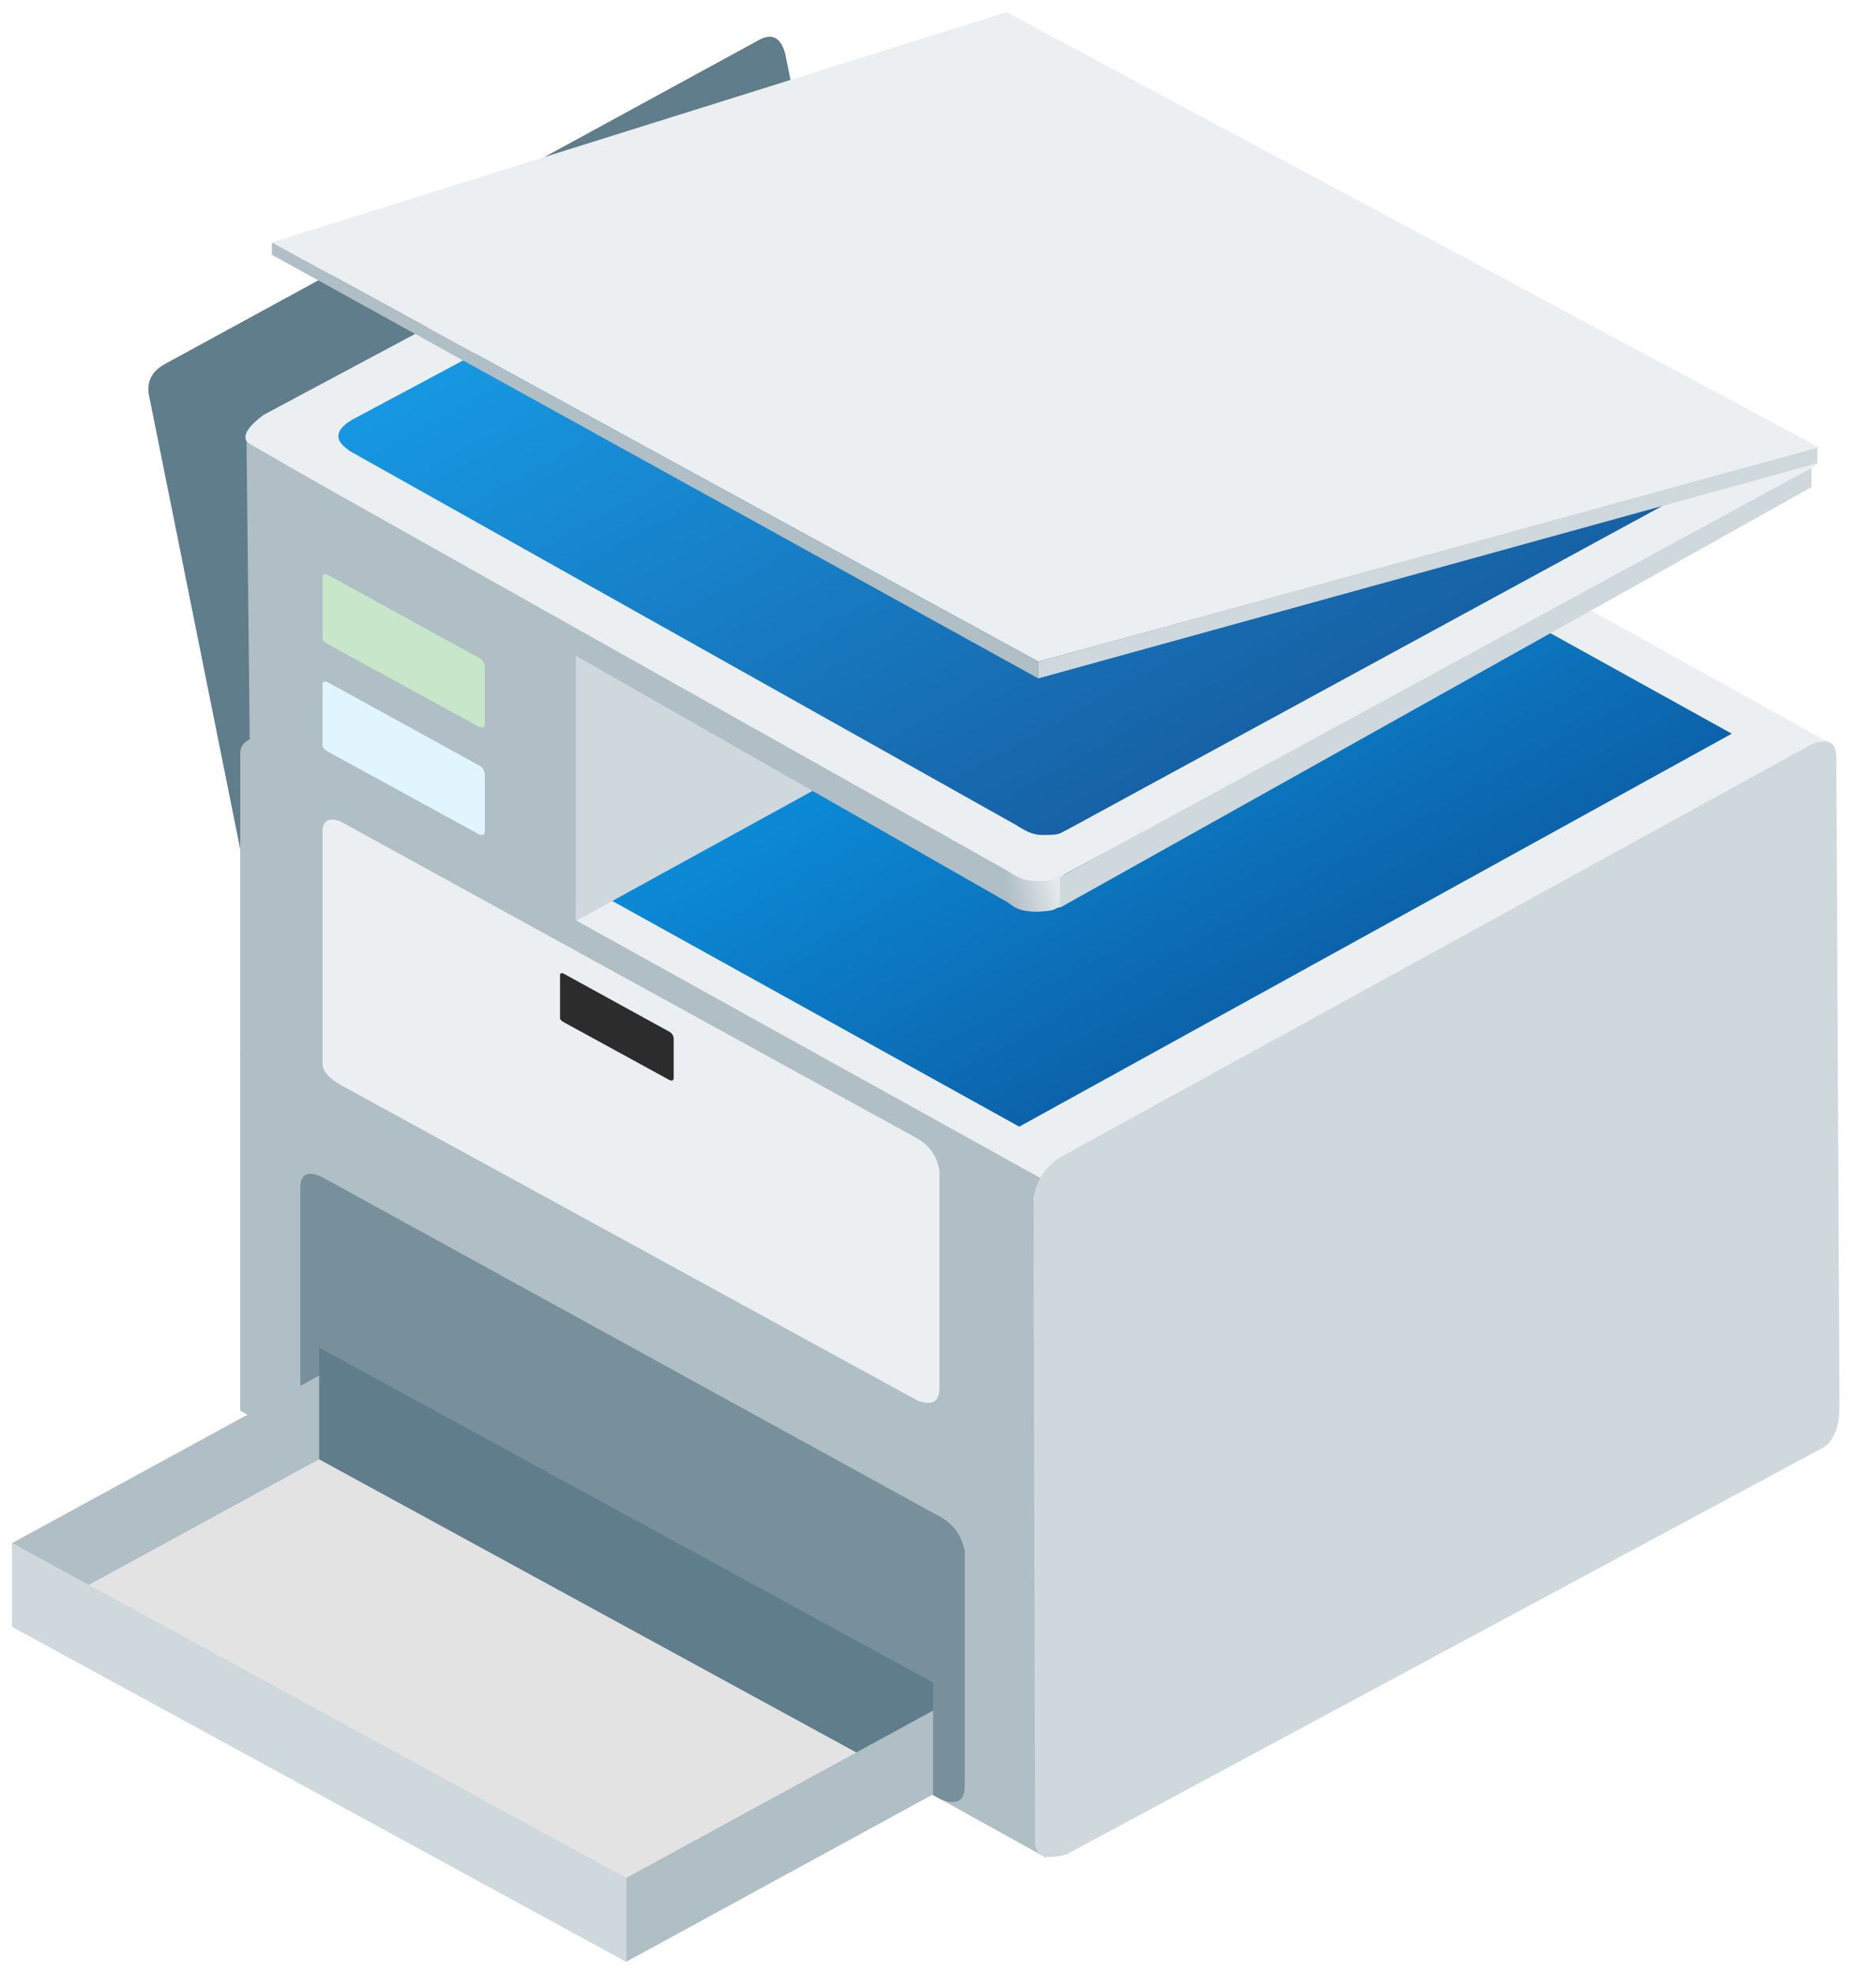 <svg xmlns="http://www.w3.org/2000/svg" xmlns:xlink="http://www.w3.org/1999/xlink" viewBox="0 0 77 81" fill="#fff" fill-rule="evenodd" stroke="#000" stroke-linecap="round" stroke-linejoin="round"><style><![CDATA[.B{fill:#b0bec5}.C{fill:#cfd8dc}.D{fill:#eceff1}]]></style><use xlink:href="#D" x=".5" y=".5"/><defs><linearGradient id="A" x1="0%" y1="0%" x2="100%" y2="100%"><stop offset="0%" stop-color="#0af"/><stop offset="100%" stop-color="#00387f"/></linearGradient><linearGradient id="B" x1="0%" y1="61%" x2="100%" y2="39%"><stop offset="0%" stop-color="#b0bec5"/><stop offset="100%" stop-color="#eceff1"/></linearGradient><path id="C" d="M19.401 33.599v-2.345q-.04-.231-.238-.346l-6.227-3.421q-.198-.077-.198.115v2.499q0 .115.198.231l6.227 3.406q.238.092.238-.138z"/></defs><symbol id="D" overflow="visible"><g stroke="none"><path d="M30.646 1.144q.803-.438 1.077.537l4.147 20.357L9.749 36.284 5.644 15.864q-.249-.95.622-1.425zm-9.547 24.371l1.741-.95-2.643-12.974-1.741.95z" fill="#607d8b"/><path d="M9.359 57.386l33.082 18.349-.001-14.759Q9.358 40.75 9.359 42.772z" class="B"/><path d="M9.751 29.838l32.363-17.87 32.559 18.06-32.363 17.87z" class="D"/><path d="M9.359 42.766l32.952 18.25V47.899L9.751 29.839q-.392.19-.392.57z" class="B"/><path d="M41.984 75.086l-.066-26.427q.196-1.141 1.177-1.711l30.794-16.92q.981-.38.981.57L75 57.197q0 1.386-.78 1.764L43.284 75.59q-1.3.378-1.3-.504z" class="C"/><path d="M38.059 56.445v-8.911q-.151-.876-.904-1.315L13.492 33.217q-.754-.292-.754.438v9.496q0 .438.754.877l23.663 12.943q.904.351.904-.526z" class="D"/><path d="M23.657 35.931l17.678 9.802 29.246-16.126-17.743-9.827-29.181 16.126" fill="url(#A)" fill-opacity=".95"/><g class="C"><path d="M24.008 26.964L11.123 20.02 33.739 7.479l12.778 7.099z"/><path d="M23.007 26.331l.13 10.961L46.838 24.27v-9.38z"/></g><path d="M9.784 18.786l-.007-1.66L41 35.25l.25 1.5z" class="B"/><path d="M40.815 34.898c0 .179 1.04-.189 1.105.693.52-.16.27-.37 1.235-.441v1.512c-.553.179-.195.189-1.04.252-.553 0-.91-.063-1.3-.441z" fill="url(#B)"/><path d="M73.848 18.404L43 35.5v1.25l30.853-17.261z" class="C"/><path d="M10.319 16.525C9 17.5 9.857 17.75 9.75 17.75l31.065 17.463c.39.252.741.441 1.17.441.857 0 .741-.044 1.17-.252L73.96 18.646c.13-.126.13-.063.13-.189 0-.208-.092-.296-.52-.504L41.594.693l-.65-.378c-.325-.063-.39.063-.52.126z" class="D"/><path d="M9.749 29.858l-.13-12.22 13.518 7.811v11.843z" class="B"/><path d="M14.013 16.692c-1.338.741-.096 1.297-.191 1.297L41.23 33.37c.348.225.662.394 1.044.394.765 0 .662-.04 1.044-.225l27.494-14.954c.116-.112.116-.056.116-.169 0-.185-.082-.264-.464-.45L41.926 2.562l-.58-.337c-.29-.056-.348.056-.464.112z" fill="url(#A)" fill-opacity=".9"/><path d="M42.115 26.646L10.659 9.449 40.815 0 74.22 17.89z" class="D"/><path d="M42.115 26.646v.693L10.659 9.953v-.504z" class="B"/><path d="M74.09 17.876v.63l-31.976 8.833v-.693z" class="C"/><use xlink:href="#C" fill="#e1f5fe"/><use xlink:href="#C" y="-4.41" fill="#c8e6c9"/><path d="M27.151 43.727v-1.642q-.028-.161-.167-.242l-4.359-2.395q-.139-.054-.139.081v1.749q0 .081.139.161l4.359 2.384q.167.065.167-.097z" fill="#2c2c2c"/><path d="M39.099 72.775v-9.597q-.162-.944-.974-1.416L12.64 47.759q-.812-.315-.812.472v10.227q0 .472.812.944l25.485 13.94q.974.378.974-.566z" fill="#78909c"/><path d="M0 66.256L25.201 80l12.6-6.872L12.6 59.384 0 66.256" fill="#e3e3e3"/><path d="M37.801 73.128L12.6 59.384v-4.581l25.201 13.744z" fill="#607d8b"/><path d="M12.6 55.948L0 62.82v3.436l12.6-6.872z" class="B"/><path d="M25.201 80L0 66.256V62.82l25.201 13.744V80" class="C"/><path d="M37.801 69.692l-12.6 6.872V80l12.6-6.872z" class="B"/></g></symbol></svg>